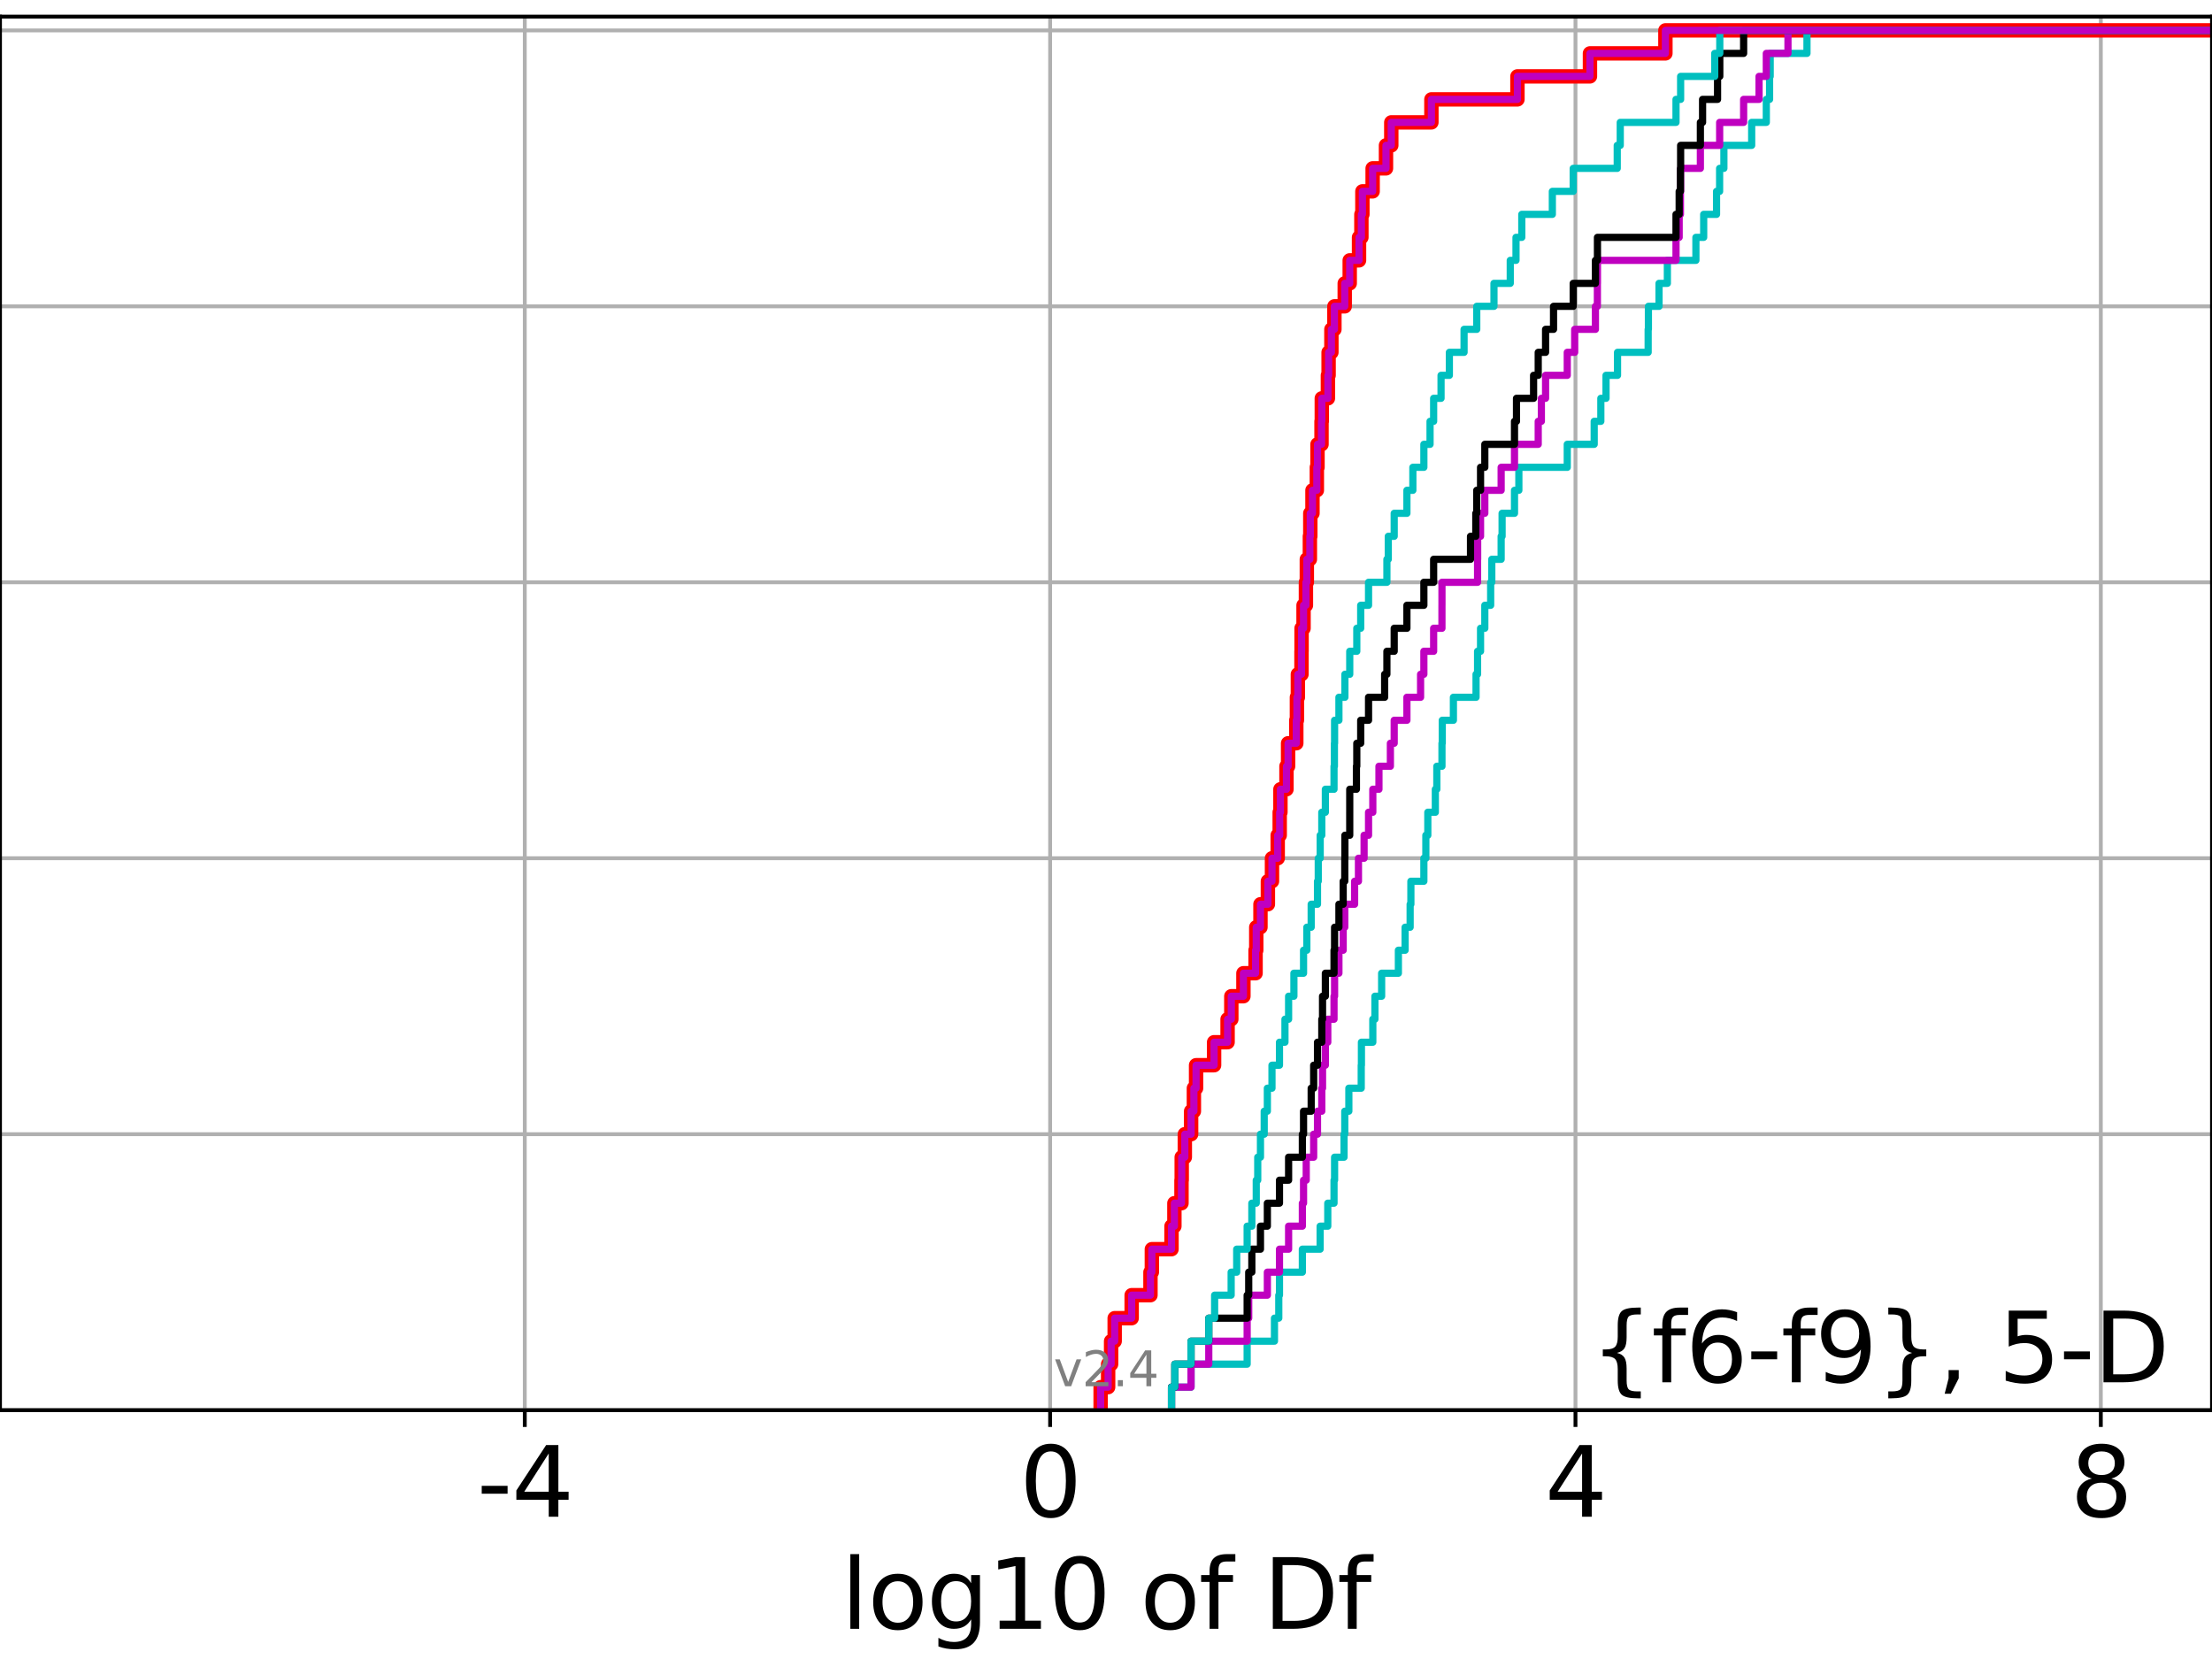 <?xml version="1.0" encoding="utf-8" standalone="no"?>
<!DOCTYPE svg PUBLIC "-//W3C//DTD SVG 1.1//EN"
  "http://www.w3.org/Graphics/SVG/1.1/DTD/svg11.dtd">
<svg height="345.6pt" version="1.1" viewBox="0 0 460.8 345.6" width="460.8pt" xmlns="http://www.w3.org/2000/svg" xmlns:xlink="http://www.w3.org/1999/xlink">
 <defs>
  <style type="text/css">*{stroke-linecap:butt;stroke-linejoin:round;}</style>
 </defs>
 <g id="figure_1">
  <g id="patch_1">
   <path d="M 0 345.6 
L 460.8 345.6 
L 460.8 0 
L 0 0 
z
" style="fill:#ffffff;"/>
  </g>
  <g id="axes_1">
   <g id="patch_2">
    <path d="M 0 293.76 
L 460.8 293.76 
L 460.8 3.456 
L 0 3.456 
z
" style="fill:#ffffff;"/>
   </g>
   <g id="matplotlib.axis_1">
    <g id="xtick_1">
     <g id="line2d_1">
      <path clip-path="url(#p1562eacd7d)" d="M 109.321 293.76 
L 109.321 3.456 
" style="fill:none;stroke:#b0b0b0;stroke-linecap:square;stroke-width:0.8;"/>
     </g>
     <g id="line2d_2">
      <defs>
       <path d="M 0 0 
L 0 3.5 
" id="m4384bf1058" style="stroke:#000000;stroke-width:0.8;"/>
      </defs>
      <g>
       <use style="stroke:#000000;stroke-width:0.8;" x="109.321" xlink:href="#m4384bf1058" y="293.76"/>
      </g>
     </g>
     <g id="text_1">
      <!-- -4 -->
      <g transform="translate(99.351 315.957)scale(0.2 -0.2)">
       <defs>
        <path d="M 313 2009 
L 1997 2009 
L 1997 1497 
L 313 1497 
L 313 2009 
z
" id="DejaVuSans-2d" transform="scale(0.016)"/>
        <path d="M 2419 4116 
L 825 1625 
L 2419 1625 
L 2419 4116 
z
M 2253 4666 
L 3047 4666 
L 3047 1625 
L 3713 1625 
L 3713 1100 
L 3047 1100 
L 3047 0 
L 2419 0 
L 2419 1100 
L 313 1100 
L 313 1709 
L 2253 4666 
z
" id="DejaVuSans-34" transform="scale(0.016)"/>
       </defs>
       <use xlink:href="#DejaVuSans-2d"/>
       <use x="36.084" xlink:href="#DejaVuSans-34"/>
      </g>
     </g>
    </g>
    <g id="xtick_2">
     <g id="line2d_3">
      <path clip-path="url(#p1562eacd7d)" d="M 218.761 293.76 
L 218.761 3.456 
" style="fill:none;stroke:#b0b0b0;stroke-linecap:square;stroke-width:0.8;"/>
     </g>
     <g id="line2d_4">
      <g>
       <use style="stroke:#000000;stroke-width:0.8;" x="218.761" xlink:href="#m4384bf1058" y="293.76"/>
      </g>
     </g>
     <g id="text_2">
      <!-- 0 -->
      <g transform="translate(212.398 315.957)scale(0.2 -0.2)">
       <defs>
        <path d="M 2034 4250 
Q 1547 4250 1301 3770 
Q 1056 3291 1056 2328 
Q 1056 1369 1301 889 
Q 1547 409 2034 409 
Q 2525 409 2770 889 
Q 3016 1369 3016 2328 
Q 3016 3291 2770 3770 
Q 2525 4250 2034 4250 
z
M 2034 4750 
Q 2819 4750 3233 4129 
Q 3647 3509 3647 2328 
Q 3647 1150 3233 529 
Q 2819 -91 2034 -91 
Q 1250 -91 836 529 
Q 422 1150 422 2328 
Q 422 3509 836 4129 
Q 1250 4750 2034 4750 
z
" id="DejaVuSans-30" transform="scale(0.016)"/>
       </defs>
       <use xlink:href="#DejaVuSans-30"/>
      </g>
     </g>
    </g>
    <g id="xtick_3">
     <g id="line2d_5">
      <path clip-path="url(#p1562eacd7d)" d="M 328.2 293.76 
L 328.2 3.456 
" style="fill:none;stroke:#b0b0b0;stroke-linecap:square;stroke-width:0.8;"/>
     </g>
     <g id="line2d_6">
      <g>
       <use style="stroke:#000000;stroke-width:0.8;" x="328.2" xlink:href="#m4384bf1058" y="293.76"/>
      </g>
     </g>
     <g id="text_3">
      <!-- 4 -->
      <g transform="translate(321.838 315.957)scale(0.2 -0.2)">
       <use xlink:href="#DejaVuSans-34"/>
      </g>
     </g>
    </g>
    <g id="xtick_4">
     <g id="line2d_7">
      <path clip-path="url(#p1562eacd7d)" d="M 437.64 293.76 
L 437.64 3.456 
" style="fill:none;stroke:#b0b0b0;stroke-linecap:square;stroke-width:0.8;"/>
     </g>
     <g id="line2d_8">
      <g>
       <use style="stroke:#000000;stroke-width:0.8;" x="437.64" xlink:href="#m4384bf1058" y="293.76"/>
      </g>
     </g>
     <g id="text_4">
      <!-- 8 -->
      <g transform="translate(431.278 315.957)scale(0.2 -0.2)">
       <defs>
        <path d="M 2034 2216 
Q 1584 2216 1326 1975 
Q 1069 1734 1069 1313 
Q 1069 891 1326 650 
Q 1584 409 2034 409 
Q 2484 409 2743 651 
Q 3003 894 3003 1313 
Q 3003 1734 2745 1975 
Q 2488 2216 2034 2216 
z
M 1403 2484 
Q 997 2584 770 2862 
Q 544 3141 544 3541 
Q 544 4100 942 4425 
Q 1341 4750 2034 4750 
Q 2731 4750 3128 4425 
Q 3525 4100 3525 3541 
Q 3525 3141 3298 2862 
Q 3072 2584 2669 2484 
Q 3125 2378 3379 2068 
Q 3634 1759 3634 1313 
Q 3634 634 3220 271 
Q 2806 -91 2034 -91 
Q 1263 -91 848 271 
Q 434 634 434 1313 
Q 434 1759 690 2068 
Q 947 2378 1403 2484 
z
M 1172 3481 
Q 1172 3119 1398 2916 
Q 1625 2713 2034 2713 
Q 2441 2713 2670 2916 
Q 2900 3119 2900 3481 
Q 2900 3844 2670 4047 
Q 2441 4250 2034 4250 
Q 1625 4250 1398 4047 
Q 1172 3844 1172 3481 
z
" id="DejaVuSans-38" transform="scale(0.016)"/>
       </defs>
       <use xlink:href="#DejaVuSans-38"/>
      </g>
     </g>
    </g>
    <g id="text_5">
     <!-- log10 of Df -->
     <g transform="translate(175.214 339.313)scale(0.2 -0.2)">
      <defs>
       <path d="M 603 4863 
L 1178 4863 
L 1178 0 
L 603 0 
L 603 4863 
z
" id="DejaVuSans-6c" transform="scale(0.016)"/>
       <path d="M 1959 3097 
Q 1497 3097 1228 2736 
Q 959 2375 959 1747 
Q 959 1119 1226 758 
Q 1494 397 1959 397 
Q 2419 397 2687 759 
Q 2956 1122 2956 1747 
Q 2956 2369 2687 2733 
Q 2419 3097 1959 3097 
z
M 1959 3584 
Q 2709 3584 3137 3096 
Q 3566 2609 3566 1747 
Q 3566 888 3137 398 
Q 2709 -91 1959 -91 
Q 1206 -91 779 398 
Q 353 888 353 1747 
Q 353 2609 779 3096 
Q 1206 3584 1959 3584 
z
" id="DejaVuSans-6f" transform="scale(0.016)"/>
       <path d="M 2906 1791 
Q 2906 2416 2648 2759 
Q 2391 3103 1925 3103 
Q 1463 3103 1205 2759 
Q 947 2416 947 1791 
Q 947 1169 1205 825 
Q 1463 481 1925 481 
Q 2391 481 2648 825 
Q 2906 1169 2906 1791 
z
M 3481 434 
Q 3481 -459 3084 -895 
Q 2688 -1331 1869 -1331 
Q 1566 -1331 1297 -1286 
Q 1028 -1241 775 -1147 
L 775 -588 
Q 1028 -725 1275 -790 
Q 1522 -856 1778 -856 
Q 2344 -856 2625 -561 
Q 2906 -266 2906 331 
L 2906 616 
Q 2728 306 2450 153 
Q 2172 0 1784 0 
Q 1141 0 747 490 
Q 353 981 353 1791 
Q 353 2603 747 3093 
Q 1141 3584 1784 3584 
Q 2172 3584 2450 3431 
Q 2728 3278 2906 2969 
L 2906 3500 
L 3481 3500 
L 3481 434 
z
" id="DejaVuSans-67" transform="scale(0.016)"/>
       <path d="M 794 531 
L 1825 531 
L 1825 4091 
L 703 3866 
L 703 4441 
L 1819 4666 
L 2450 4666 
L 2450 531 
L 3481 531 
L 3481 0 
L 794 0 
L 794 531 
z
" id="DejaVuSans-31" transform="scale(0.016)"/>
       <path id="DejaVuSans-20" transform="scale(0.016)"/>
       <path d="M 2375 4863 
L 2375 4384 
L 1825 4384 
Q 1516 4384 1395 4259 
Q 1275 4134 1275 3809 
L 1275 3500 
L 2222 3500 
L 2222 3053 
L 1275 3053 
L 1275 0 
L 697 0 
L 697 3053 
L 147 3053 
L 147 3500 
L 697 3500 
L 697 3744 
Q 697 4328 969 4595 
Q 1241 4863 1831 4863 
L 2375 4863 
z
" id="DejaVuSans-66" transform="scale(0.016)"/>
       <path d="M 1259 4147 
L 1259 519 
L 2022 519 
Q 2988 519 3436 956 
Q 3884 1394 3884 2338 
Q 3884 3275 3436 3711 
Q 2988 4147 2022 4147 
L 1259 4147 
z
M 628 4666 
L 1925 4666 
Q 3281 4666 3915 4102 
Q 4550 3538 4550 2338 
Q 4550 1131 3912 565 
Q 3275 0 1925 0 
L 628 0 
L 628 4666 
z
" id="DejaVuSans-44" transform="scale(0.016)"/>
      </defs>
      <use xlink:href="#DejaVuSans-6c"/>
      <use x="27.783" xlink:href="#DejaVuSans-6f"/>
      <use x="88.965" xlink:href="#DejaVuSans-67"/>
      <use x="152.441" xlink:href="#DejaVuSans-31"/>
      <use x="216.064" xlink:href="#DejaVuSans-30"/>
      <use x="279.688" xlink:href="#DejaVuSans-20"/>
      <use x="311.475" xlink:href="#DejaVuSans-6f"/>
      <use x="372.656" xlink:href="#DejaVuSans-66"/>
      <use x="407.861" xlink:href="#DejaVuSans-20"/>
      <use x="439.648" xlink:href="#DejaVuSans-44"/>
      <use x="516.65" xlink:href="#DejaVuSans-66"/>
     </g>
    </g>
   </g>
   <g id="matplotlib.axis_2">
    <g id="ytick_1">
     <g id="line2d_9">
      <path clip-path="url(#p1562eacd7d)" d="M 0 293.76 
L 460.8 293.76 
" style="fill:none;stroke:#b0b0b0;stroke-linecap:square;stroke-width:0.8;"/>
     </g>
     <g id="line2d_10">
      <defs>
       <path d="M 0 0 
L -3.5 0 
" id="m4840907dba" style="stroke:#000000;stroke-width:0.8;"/>
      </defs>
      <g>
       <use style="stroke:#000000;stroke-width:0.8;" x="0" xlink:href="#m4840907dba" y="293.76"/>
      </g>
     </g>
    </g>
    <g id="ytick_2">
     <g id="line2d_11">
      <path clip-path="url(#p1562eacd7d)" d="M 0 236.274 
L 460.8 236.274 
" style="fill:none;stroke:#b0b0b0;stroke-linecap:square;stroke-width:0.8;"/>
     </g>
     <g id="line2d_12">
      <g>
       <use style="stroke:#000000;stroke-width:0.8;" x="0" xlink:href="#m4840907dba" y="236.274"/>
      </g>
     </g>
    </g>
    <g id="ytick_3">
     <g id="line2d_13">
      <path clip-path="url(#p1562eacd7d)" d="M 0 178.788 
L 460.8 178.788 
" style="fill:none;stroke:#b0b0b0;stroke-linecap:square;stroke-width:0.8;"/>
     </g>
     <g id="line2d_14">
      <g>
       <use style="stroke:#000000;stroke-width:0.8;" x="0" xlink:href="#m4840907dba" y="178.788"/>
      </g>
     </g>
    </g>
    <g id="ytick_4">
     <g id="line2d_15">
      <path clip-path="url(#p1562eacd7d)" d="M 0 121.302 
L 460.8 121.302 
" style="fill:none;stroke:#b0b0b0;stroke-linecap:square;stroke-width:0.8;"/>
     </g>
     <g id="line2d_16">
      <g>
       <use style="stroke:#000000;stroke-width:0.8;" x="0" xlink:href="#m4840907dba" y="121.302"/>
      </g>
     </g>
    </g>
    <g id="ytick_5">
     <g id="line2d_17">
      <path clip-path="url(#p1562eacd7d)" d="M 0 63.816 
L 460.8 63.816 
" style="fill:none;stroke:#b0b0b0;stroke-linecap:square;stroke-width:0.8;"/>
     </g>
     <g id="line2d_18">
      <g>
       <use style="stroke:#000000;stroke-width:0.8;" x="0" xlink:href="#m4840907dba" y="63.816"/>
      </g>
     </g>
    </g>
    <g id="ytick_6">
     <g id="line2d_19">
      <path clip-path="url(#p1562eacd7d)" d="M 0 6.33 
L 460.8 6.33 
" style="fill:none;stroke:#b0b0b0;stroke-linecap:square;stroke-width:0.8;"/>
     </g>
     <g id="line2d_20">
      <g>
       <use style="stroke:#000000;stroke-width:0.8;" x="0" xlink:href="#m4840907dba" y="6.33"/>
      </g>
     </g>
    </g>
   </g>
   <g id="line2d_21">
    <path clip-path="url(#p1562eacd7d)" d="M 229.281 293.76 
L 229.281 288.97 
L 230.845 288.97 
L 230.845 284.179 
L 231.463 284.179 
L 231.463 279.389 
L 232.207 279.389 
L 232.207 274.598 
L 235.746 274.598 
L 235.746 269.808 
L 239.663 269.808 
L 239.663 265.017 
L 239.952 265.017 
L 239.952 260.227 
L 244.047 260.227 
L 244.047 255.436 
L 244.647 255.436 
L 244.647 250.646 
L 246.125 250.646 
L 246.125 245.855 
L 246.171 245.855 
L 246.171 241.065 
L 246.822 241.065 
L 246.822 236.274 
L 248.132 236.274 
L 248.132 231.484 
L 248.709 231.484 
L 248.709 226.693 
L 249.164 226.693 
L 249.164 221.903 
L 252.919 221.903 
L 252.919 217.112 
L 255.728 217.112 
L 255.728 212.322 
L 256.506 212.322 
L 256.506 207.531 
L 259.027 207.531 
L 259.027 202.741 
L 261.558 202.741 
L 261.558 197.95 
L 261.701 197.95 
L 261.701 193.16 
L 262.578 193.16 
L 262.578 188.369 
L 264.125 188.369 
L 264.125 183.579 
L 264.977 183.579 
L 264.977 178.788 
L 266.169 178.788 
L 266.169 173.998 
L 266.585 173.998 
L 266.585 169.207 
L 266.738 169.207 
L 266.738 164.417 
L 267.997 164.417 
L 267.997 159.626 
L 268.333 159.626 
L 268.333 154.836 
L 270.042 154.836 
L 270.042 150.045 
L 270.17 150.045 
L 270.17 145.255 
L 270.372 145.255 
L 270.372 140.464 
L 271.121 140.464 
L 271.121 135.674 
L 271.139 135.674 
L 271.139 130.883 
L 271.553 130.883 
L 271.553 126.093 
L 272.048 126.093 
L 272.048 121.302 
L 272.236 121.302 
L 272.236 116.512 
L 272.87 116.512 
L 272.87 111.721 
L 272.959 111.721 
L 272.959 106.931 
L 273.413 106.931 
L 273.413 102.14 
L 274.323 102.14 
L 274.323 97.35 
L 274.46 97.35 
L 274.46 92.559 
L 275.296 92.559 
L 275.296 87.769 
L 275.354 87.769 
L 275.354 82.978 
L 276.629 82.978 
L 276.629 78.188 
L 276.772 78.188 
L 276.772 73.397 
L 277.354 73.397 
L 277.354 68.607 
L 277.982 68.607 
L 277.982 63.816 
L 280.132 63.816 
L 280.132 59.026 
L 281.17 59.026 
L 281.17 54.235 
L 283.111 54.235 
L 283.111 49.445 
L 283.603 49.445 
L 283.603 44.654 
L 283.81 44.654 
L 283.81 39.864 
L 285.945 39.864 
L 285.945 35.073 
L 288.726 35.073 
L 288.726 30.283 
L 289.831 30.283 
L 289.831 25.492 
L 298.187 25.492 
L 298.187 20.702 
L 316.111 20.702 
L 316.111 15.911 
L 331.218 15.911 
L 331.218 11.121 
L 346.934 11.121 
L 346.934 6.33 
L 346.934 6.33 
L 346.934 6.33 
L 460.8 6.33 
" style="fill:none;stroke:#ff0000;stroke-linecap:square;stroke-width:3;"/>
   </g>
   <g id="line2d_22">
    <path clip-path="url(#p1562eacd7d)" d="M 244.047 293.76 
L 244.047 288.97 
L 248.115 288.97 
L 248.115 284.179 
L 259.804 284.179 
L 259.804 279.389 
L 265.494 279.389 
L 265.494 274.598 
L 266.392 274.598 
L 266.392 269.808 
L 266.539 269.808 
L 266.539 265.017 
L 271.303 265.017 
L 271.303 260.227 
L 275.009 260.227 
L 275.009 255.436 
L 276.6 255.436 
L 276.6 250.646 
L 277.902 250.646 
L 277.902 245.855 
L 278.019 245.855 
L 278.019 241.065 
L 279.99 241.065 
L 279.99 236.274 
L 280.14 236.274 
L 280.14 231.484 
L 280.991 231.484 
L 280.991 226.693 
L 283.569 226.693 
L 283.569 221.903 
L 283.61 221.903 
L 283.61 217.112 
L 285.982 217.112 
L 285.982 212.322 
L 286.421 212.322 
L 286.421 207.531 
L 287.821 207.531 
L 287.821 202.741 
L 291.31 202.741 
L 291.31 197.95 
L 292.712 197.95 
L 292.712 193.16 
L 293.758 193.16 
L 293.758 188.369 
L 293.913 188.369 
L 293.913 183.579 
L 296.619 183.579 
L 296.619 178.788 
L 297.032 178.788 
L 297.032 173.998 
L 297.44 173.998 
L 297.44 169.207 
L 299.008 169.207 
L 299.008 164.417 
L 299.318 164.417 
L 299.318 159.626 
L 300.388 159.626 
L 300.388 154.836 
L 300.451 154.836 
L 300.451 150.045 
L 302.77 150.045 
L 302.77 145.255 
L 307.489 145.255 
L 307.489 140.464 
L 307.805 140.464 
L 307.805 135.674 
L 308.426 135.674 
L 308.426 130.883 
L 309.314 130.883 
L 309.314 126.093 
L 310.532 126.093 
L 310.532 121.302 
L 310.767 121.302 
L 310.767 116.512 
L 312.717 116.512 
L 312.717 111.721 
L 312.914 111.721 
L 312.914 106.931 
L 315.498 106.931 
L 315.498 102.14 
L 316.406 102.14 
L 316.406 97.35 
L 326.489 97.35 
L 326.489 92.559 
L 332.099 92.559 
L 332.099 87.769 
L 333.483 87.769 
L 333.483 82.978 
L 334.565 82.978 
L 334.565 78.188 
L 336.96 78.188 
L 336.96 73.397 
L 343.341 73.397 
L 343.341 68.607 
L 343.393 68.607 
L 343.393 63.816 
L 345.607 63.816 
L 345.607 59.026 
L 347.343 59.026 
L 347.343 54.235 
L 353.288 54.235 
L 353.288 49.445 
L 354.909 49.445 
L 354.909 44.654 
L 357.588 44.654 
L 357.588 39.864 
L 358.226 39.864 
L 358.226 35.073 
L 359.119 35.073 
L 359.119 30.283 
L 364.906 30.283 
L 364.906 25.492 
L 367.955 25.492 
L 367.955 20.702 
L 368.636 20.702 
L 368.636 15.911 
L 368.764 15.911 
L 368.764 11.121 
L 376.426 11.121 
L 376.426 6.33 
L 376.426 6.33 
L 376.426 6.33 
L 460.8 6.33 
" style="fill:none;stroke:#00bfbf;stroke-linecap:square;stroke-width:1.5;"/>
   </g>
   <g id="line2d_23">
    <path clip-path="url(#p1562eacd7d)" d="M 244.047 293.76 
L 244.047 288.97 
L 248.115 288.97 
L 248.115 284.179 
L 251.81 284.179 
L 251.81 279.389 
L 259.804 279.389 
L 259.804 274.598 
L 260.129 274.598 
L 260.129 269.808 
L 264.014 269.808 
L 264.014 265.017 
L 266.539 265.017 
L 266.539 260.227 
L 268.44 260.227 
L 268.44 255.436 
L 271.303 255.436 
L 271.303 250.646 
L 271.553 250.646 
L 271.553 245.855 
L 272.111 245.855 
L 272.111 241.065 
L 273.662 241.065 
L 273.662 236.274 
L 274.46 236.274 
L 274.46 231.484 
L 275.354 231.484 
L 275.354 226.693 
L 275.509 226.693 
L 275.509 221.903 
L 276.097 221.903 
L 276.097 217.112 
L 276.6 217.112 
L 276.6 212.322 
L 277.902 212.322 
L 277.902 207.531 
L 278.019 207.531 
L 278.019 202.741 
L 278.922 202.741 
L 278.922 197.95 
L 279.81 197.95 
L 279.81 193.16 
L 280.14 193.16 
L 280.14 188.369 
L 282.191 188.369 
L 282.191 183.579 
L 282.992 183.579 
L 282.992 178.788 
L 284.166 178.788 
L 284.166 173.998 
L 285.093 173.998 
L 285.093 169.207 
L 285.982 169.207 
L 285.982 164.417 
L 287.261 164.417 
L 287.261 159.626 
L 289.643 159.626 
L 289.643 154.836 
L 290.438 154.836 
L 290.438 150.045 
L 293.086 150.045 
L 293.086 145.255 
L 295.932 145.255 
L 295.932 140.464 
L 296.619 140.464 
L 296.619 135.674 
L 298.653 135.674 
L 298.653 130.883 
L 300.384 130.883 
L 300.384 126.093 
L 300.388 126.093 
L 300.388 121.302 
L 307.805 121.302 
L 307.805 116.512 
L 307.825 116.512 
L 307.825 111.721 
L 308.426 111.721 
L 308.426 106.931 
L 309.314 106.931 
L 309.314 102.14 
L 312.717 102.14 
L 312.717 97.35 
L 315.498 97.35 
L 315.498 92.559 
L 320.439 92.559 
L 320.439 87.769 
L 321.096 87.769 
L 321.096 82.978 
L 321.971 82.978 
L 321.971 78.188 
L 326.489 78.188 
L 326.489 73.397 
L 328.037 73.397 
L 328.037 68.607 
L 332.356 68.607 
L 332.356 63.816 
L 332.764 63.816 
L 332.764 59.026 
L 332.779 59.026 
L 332.779 54.235 
L 349.144 54.235 
L 349.144 49.445 
L 349.802 49.445 
L 349.802 44.654 
L 350.066 44.654 
L 350.066 39.864 
L 350.105 39.864 
L 350.105 35.073 
L 354.22 35.073 
L 354.22 30.283 
L 358.236 30.283 
L 358.236 25.492 
L 363.231 25.492 
L 363.231 20.702 
L 366.442 20.702 
L 366.442 15.911 
L 367.955 15.911 
L 367.955 11.121 
L 372.467 11.121 
L 372.467 6.33 
L 372.467 6.33 
L 372.467 6.33 
L 460.8 6.33 
" style="fill:none;stroke:#bf00bf;stroke-linecap:square;stroke-width:1.5;"/>
   </g>
   <g id="line2d_24">
    <path clip-path="url(#p1562eacd7d)" d="M 244.047 293.76 
L 244.047 288.97 
L 244.738 288.97 
L 244.738 284.179 
L 248.115 284.179 
L 248.115 279.389 
L 251.81 279.389 
L 251.81 274.598 
L 259.804 274.598 
L 259.804 269.808 
L 260.129 269.808 
L 260.129 265.017 
L 260.781 265.017 
L 260.781 260.227 
L 262.578 260.227 
L 262.578 255.436 
L 264.014 255.436 
L 264.014 250.646 
L 266.539 250.646 
L 266.539 245.855 
L 268.44 245.855 
L 268.44 241.065 
L 271.303 241.065 
L 271.303 236.274 
L 271.553 236.274 
L 271.553 231.484 
L 273.144 231.484 
L 273.144 226.693 
L 273.662 226.693 
L 273.662 221.903 
L 274.46 221.903 
L 274.46 217.112 
L 275.354 217.112 
L 275.354 212.322 
L 275.509 212.322 
L 275.509 207.531 
L 276.097 207.531 
L 276.097 202.741 
L 277.902 202.741 
L 277.902 197.95 
L 278.019 197.95 
L 278.019 193.16 
L 278.922 193.16 
L 278.922 188.369 
L 279.81 188.369 
L 279.81 183.579 
L 280.14 183.579 
L 280.14 178.788 
L 280.167 178.788 
L 280.167 173.998 
L 281.176 173.998 
L 281.176 169.207 
L 281.177 169.207 
L 281.177 164.417 
L 282.568 164.417 
L 282.568 159.626 
L 282.647 159.626 
L 282.647 154.836 
L 283.46 154.836 
L 283.46 150.045 
L 285.093 150.045 
L 285.093 145.255 
L 288.447 145.255 
L 288.447 140.464 
L 288.917 140.464 
L 288.917 135.674 
L 290.438 135.674 
L 290.438 130.883 
L 293.086 130.883 
L 293.086 126.093 
L 296.619 126.093 
L 296.619 121.302 
L 298.653 121.302 
L 298.653 116.512 
L 306.333 116.512 
L 306.333 111.721 
L 307.435 111.721 
L 307.435 106.931 
L 307.634 106.931 
L 307.634 102.14 
L 308.426 102.14 
L 308.426 97.35 
L 309.314 97.35 
L 309.314 92.559 
L 315.498 92.559 
L 315.498 87.769 
L 315.912 87.769 
L 315.912 82.978 
L 319.473 82.978 
L 319.473 78.188 
L 320.439 78.188 
L 320.439 73.397 
L 321.971 73.397 
L 321.971 68.607 
L 323.63 68.607 
L 323.63 63.816 
L 327.729 63.816 
L 327.729 59.026 
L 332.356 59.026 
L 332.356 54.235 
L 332.779 54.235 
L 332.779 49.445 
L 349.144 49.445 
L 349.144 44.654 
L 349.802 44.654 
L 349.802 39.864 
L 350.066 39.864 
L 350.066 35.073 
L 350.105 35.073 
L 350.105 30.283 
L 354.22 30.283 
L 354.22 25.492 
L 354.677 25.492 
L 354.677 20.702 
L 357.798 20.702 
L 357.798 15.911 
L 358.264 15.911 
L 358.264 11.121 
L 363.231 11.121 
L 363.231 6.33 
L 363.231 6.33 
L 363.231 6.33 
L 460.8 6.33 
" style="fill:none;stroke:#000000;stroke-linecap:square;stroke-width:1.5;"/>
   </g>
   <g id="line2d_25">
    <path clip-path="url(#p1562eacd7d)" d="M 244.047 293.76 
L 244.047 288.97 
L 244.738 288.97 
L 244.738 284.179 
L 248.115 284.179 
L 248.115 279.389 
L 251.81 279.389 
L 251.81 274.598 
L 253.028 274.598 
L 253.028 269.808 
L 256.472 269.808 
L 256.472 265.017 
L 257.629 265.017 
L 257.629 260.227 
L 259.804 260.227 
L 259.804 255.436 
L 260.781 255.436 
L 260.781 250.646 
L 261.701 250.646 
L 261.701 245.855 
L 262.011 245.855 
L 262.011 241.065 
L 262.578 241.065 
L 262.578 236.274 
L 263.358 236.274 
L 263.358 231.484 
L 264.014 231.484 
L 264.014 226.693 
L 264.977 226.693 
L 264.977 221.903 
L 266.539 221.903 
L 266.539 217.112 
L 267.681 217.112 
L 267.681 212.322 
L 268.44 212.322 
L 268.44 207.531 
L 269.545 207.531 
L 269.545 202.741 
L 271.553 202.741 
L 271.553 197.95 
L 272.236 197.95 
L 272.236 193.16 
L 273.144 193.16 
L 273.144 188.369 
L 274.46 188.369 
L 274.46 183.579 
L 274.618 183.579 
L 274.618 178.788 
L 275.021 178.788 
L 275.021 173.998 
L 275.354 173.998 
L 275.354 169.207 
L 276.097 169.207 
L 276.097 164.417 
L 277.902 164.417 
L 277.902 159.626 
L 277.982 159.626 
L 277.982 154.836 
L 278.019 154.836 
L 278.019 150.045 
L 278.922 150.045 
L 278.922 145.255 
L 280.167 145.255 
L 280.167 140.464 
L 281.177 140.464 
L 281.177 135.674 
L 282.647 135.674 
L 282.647 130.883 
L 283.46 130.883 
L 283.46 126.093 
L 285.093 126.093 
L 285.093 121.302 
L 288.917 121.302 
L 288.917 116.512 
L 289.205 116.512 
L 289.205 111.721 
L 290.438 111.721 
L 290.438 106.931 
L 293.086 106.931 
L 293.086 102.14 
L 294.323 102.14 
L 294.323 97.35 
L 296.619 97.35 
L 296.619 92.559 
L 297.906 92.559 
L 297.906 87.769 
L 298.653 87.769 
L 298.653 82.978 
L 300.197 82.978 
L 300.197 78.188 
L 301.93 78.188 
L 301.93 73.397 
L 304.993 73.397 
L 304.993 68.607 
L 307.634 68.607 
L 307.634 63.816 
L 311.222 63.816 
L 311.222 59.026 
L 314.614 59.026 
L 314.614 54.235 
L 315.811 54.235 
L 315.811 49.445 
L 317.019 49.445 
L 317.019 44.654 
L 323.382 44.654 
L 323.382 39.864 
L 327.729 39.864 
L 327.729 35.073 
L 336.9 35.073 
L 336.9 30.283 
L 337.527 30.283 
L 337.527 25.492 
L 349.144 25.492 
L 349.144 20.702 
L 350.105 20.702 
L 350.105 15.911 
L 357.209 15.911 
L 357.209 11.121 
L 358.264 11.121 
L 358.264 6.33 
L 358.264 6.33 
L 358.264 6.33 
L 460.8 6.33 
" style="fill:none;stroke:#00bfbf;stroke-linecap:square;stroke-width:1.5;"/>
   </g>
   <g id="line2d_26">
    <path clip-path="url(#p1562eacd7d)" d="M 229.281 293.76 
L 229.281 288.97 
L 230.845 288.97 
L 230.845 284.179 
L 231.463 284.179 
L 231.463 279.389 
L 232.207 279.389 
L 232.207 274.598 
L 235.746 274.598 
L 235.746 269.808 
L 239.663 269.808 
L 239.663 265.017 
L 239.952 265.017 
L 239.952 260.227 
L 244.047 260.227 
L 244.047 255.436 
L 244.647 255.436 
L 244.647 250.646 
L 246.125 250.646 
L 246.125 245.855 
L 246.171 245.855 
L 246.171 241.065 
L 246.822 241.065 
L 246.822 236.274 
L 248.132 236.274 
L 248.132 231.484 
L 248.709 231.484 
L 248.709 226.693 
L 249.164 226.693 
L 249.164 221.903 
L 252.919 221.903 
L 252.919 217.112 
L 255.728 217.112 
L 255.728 212.322 
L 256.506 212.322 
L 256.506 207.531 
L 259.027 207.531 
L 259.027 202.741 
L 261.558 202.741 
L 261.558 197.95 
L 261.701 197.95 
L 261.701 193.16 
L 262.578 193.16 
L 262.578 188.369 
L 264.125 188.369 
L 264.125 183.579 
L 264.977 183.579 
L 264.977 178.788 
L 266.169 178.788 
L 266.169 173.998 
L 266.585 173.998 
L 266.585 169.207 
L 266.738 169.207 
L 266.738 164.417 
L 267.997 164.417 
L 267.997 159.626 
L 268.333 159.626 
L 268.333 154.836 
L 270.042 154.836 
L 270.042 150.045 
L 270.17 150.045 
L 270.17 145.255 
L 270.372 145.255 
L 270.372 140.464 
L 271.121 140.464 
L 271.121 135.674 
L 271.139 135.674 
L 271.139 130.883 
L 271.553 130.883 
L 271.553 126.093 
L 272.048 126.093 
L 272.048 121.302 
L 272.236 121.302 
L 272.236 116.512 
L 272.87 116.512 
L 272.87 111.721 
L 272.959 111.721 
L 272.959 106.931 
L 273.413 106.931 
L 273.413 102.14 
L 274.323 102.14 
L 274.323 97.35 
L 274.46 97.35 
L 274.46 92.559 
L 275.296 92.559 
L 275.296 87.769 
L 275.354 87.769 
L 275.354 82.978 
L 276.629 82.978 
L 276.629 78.188 
L 276.772 78.188 
L 276.772 73.397 
L 277.354 73.397 
L 277.354 68.607 
L 277.982 68.607 
L 277.982 63.816 
L 280.132 63.816 
L 280.132 59.026 
L 281.17 59.026 
L 281.17 54.235 
L 283.111 54.235 
L 283.111 49.445 
L 283.603 49.445 
L 283.603 44.654 
L 283.81 44.654 
L 283.81 39.864 
L 285.945 39.864 
L 285.945 35.073 
L 288.726 35.073 
L 288.726 30.283 
L 289.831 30.283 
L 289.831 25.492 
L 298.187 25.492 
L 298.187 20.702 
L 316.111 20.702 
L 316.111 15.911 
L 331.218 15.911 
L 331.218 11.121 
L 346.934 11.121 
L 346.934 6.33 
L 346.934 6.33 
L 346.934 6.33 
L 460.8 6.33 
" style="fill:none;stroke:#bf00bf;stroke-linecap:square;stroke-width:1.5;"/>
   </g>
   <g id="patch_3">
    <path d="M 0 293.76 
L 0 3.456 
" style="fill:none;stroke:#000000;stroke-linecap:square;stroke-linejoin:miter;stroke-width:0.8;"/>
   </g>
   <g id="patch_4">
    <path d="M 460.8 293.76 
L 460.8 3.456 
" style="fill:none;stroke:#000000;stroke-linecap:square;stroke-linejoin:miter;stroke-width:0.8;"/>
   </g>
   <g id="patch_5">
    <path d="M 0 293.76 
L 460.8 293.76 
" style="fill:none;stroke:#000000;stroke-linecap:square;stroke-linejoin:miter;stroke-width:0.8;"/>
   </g>
   <g id="patch_6">
    <path d="M 0 3.456 
L 460.8 3.456 
" style="fill:none;stroke:#000000;stroke-linecap:square;stroke-linejoin:miter;stroke-width:0.8;"/>
   </g>
   <g id="text_6">
    <!-- {f6-f9}, 5-D -->
    <g transform="translate(331.334 287.954)scale(0.2 -0.2)">
     <defs>
      <path d="M 3272 -594 
L 3272 -1044 
L 3078 -1044 
Q 2300 -1044 2036 -812 
Q 1772 -581 1772 109 
L 1772 856 
Q 1772 1328 1603 1509 
Q 1434 1691 991 1691 
L 800 1691 
L 800 2138 
L 991 2138 
Q 1438 2138 1605 2317 
Q 1772 2497 1772 2963 
L 1772 3713 
Q 1772 4403 2036 4633 
Q 2300 4863 3078 4863 
L 3272 4863 
L 3272 4416 
L 3059 4416 
Q 2619 4416 2484 4278 
Q 2350 4141 2350 3700 
L 2350 2925 
Q 2350 2434 2208 2212 
Q 2066 1991 1722 1913 
Q 2069 1828 2209 1606 
Q 2350 1384 2350 897 
L 2350 122 
Q 2350 -319 2484 -456 
Q 2619 -594 3059 -594 
L 3272 -594 
z
" id="DejaVuSans-7b" transform="scale(0.016)"/>
      <path d="M 2113 2584 
Q 1688 2584 1439 2293 
Q 1191 2003 1191 1497 
Q 1191 994 1439 701 
Q 1688 409 2113 409 
Q 2538 409 2786 701 
Q 3034 994 3034 1497 
Q 3034 2003 2786 2293 
Q 2538 2584 2113 2584 
z
M 3366 4563 
L 3366 3988 
Q 3128 4100 2886 4159 
Q 2644 4219 2406 4219 
Q 1781 4219 1451 3797 
Q 1122 3375 1075 2522 
Q 1259 2794 1537 2939 
Q 1816 3084 2150 3084 
Q 2853 3084 3261 2657 
Q 3669 2231 3669 1497 
Q 3669 778 3244 343 
Q 2819 -91 2113 -91 
Q 1303 -91 875 529 
Q 447 1150 447 2328 
Q 447 3434 972 4092 
Q 1497 4750 2381 4750 
Q 2619 4750 2861 4703 
Q 3103 4656 3366 4563 
z
" id="DejaVuSans-36" transform="scale(0.016)"/>
      <path d="M 703 97 
L 703 672 
Q 941 559 1184 500 
Q 1428 441 1663 441 
Q 2288 441 2617 861 
Q 2947 1281 2994 2138 
Q 2813 1869 2534 1725 
Q 2256 1581 1919 1581 
Q 1219 1581 811 2004 
Q 403 2428 403 3163 
Q 403 3881 828 4315 
Q 1253 4750 1959 4750 
Q 2769 4750 3195 4129 
Q 3622 3509 3622 2328 
Q 3622 1225 3098 567 
Q 2575 -91 1691 -91 
Q 1453 -91 1209 -44 
Q 966 3 703 97 
z
M 1959 2075 
Q 2384 2075 2632 2365 
Q 2881 2656 2881 3163 
Q 2881 3666 2632 3958 
Q 2384 4250 1959 4250 
Q 1534 4250 1286 3958 
Q 1038 3666 1038 3163 
Q 1038 2656 1286 2365 
Q 1534 2075 1959 2075 
z
" id="DejaVuSans-39" transform="scale(0.016)"/>
      <path d="M 800 -594 
L 1019 -594 
Q 1456 -594 1589 -459 
Q 1722 -325 1722 122 
L 1722 897 
Q 1722 1384 1862 1606 
Q 2003 1828 2350 1913 
Q 2003 1991 1862 2212 
Q 1722 2434 1722 2925 
L 1722 3700 
Q 1722 4144 1589 4280 
Q 1456 4416 1019 4416 
L 800 4416 
L 800 4863 
L 997 4863 
Q 1775 4863 2036 4633 
Q 2297 4403 2297 3713 
L 2297 2963 
Q 2297 2497 2465 2317 
Q 2634 2138 3078 2138 
L 3272 2138 
L 3272 1691 
L 3078 1691 
Q 2634 1691 2465 1509 
Q 2297 1328 2297 856 
L 2297 109 
Q 2297 -581 2036 -812 
Q 1775 -1044 997 -1044 
L 800 -1044 
L 800 -594 
z
" id="DejaVuSans-7d" transform="scale(0.016)"/>
      <path d="M 750 794 
L 1409 794 
L 1409 256 
L 897 -744 
L 494 -744 
L 750 256 
L 750 794 
z
" id="DejaVuSans-2c" transform="scale(0.016)"/>
      <path d="M 691 4666 
L 3169 4666 
L 3169 4134 
L 1269 4134 
L 1269 2991 
Q 1406 3038 1543 3061 
Q 1681 3084 1819 3084 
Q 2600 3084 3056 2656 
Q 3513 2228 3513 1497 
Q 3513 744 3044 326 
Q 2575 -91 1722 -91 
Q 1428 -91 1123 -41 
Q 819 9 494 109 
L 494 744 
Q 775 591 1075 516 
Q 1375 441 1709 441 
Q 2250 441 2565 725 
Q 2881 1009 2881 1497 
Q 2881 1984 2565 2268 
Q 2250 2553 1709 2553 
Q 1456 2553 1204 2497 
Q 953 2441 691 2322 
L 691 4666 
z
" id="DejaVuSans-35" transform="scale(0.016)"/>
     </defs>
     <use xlink:href="#DejaVuSans-7b"/>
     <use x="63.623" xlink:href="#DejaVuSans-66"/>
     <use x="98.828" xlink:href="#DejaVuSans-36"/>
     <use x="162.451" xlink:href="#DejaVuSans-2d"/>
     <use x="198.535" xlink:href="#DejaVuSans-66"/>
     <use x="233.74" xlink:href="#DejaVuSans-39"/>
     <use x="297.363" xlink:href="#DejaVuSans-7d"/>
     <use x="360.986" xlink:href="#DejaVuSans-2c"/>
     <use x="392.773" xlink:href="#DejaVuSans-20"/>
     <use x="424.561" xlink:href="#DejaVuSans-35"/>
     <use x="488.184" xlink:href="#DejaVuSans-2d"/>
     <use x="524.268" xlink:href="#DejaVuSans-44"/>
    </g>
   </g>
   <g id="text_7">
    <!-- v2.4 -->
    <g style="fill:#808080;" transform="translate(219.489 288.777)scale(0.1 -0.1)">
     <defs>
      <path d="M 191 3500 
L 800 3500 
L 1894 563 
L 2988 3500 
L 3597 3500 
L 2284 0 
L 1503 0 
L 191 3500 
z
" id="DejaVuSans-76" transform="scale(0.016)"/>
      <path d="M 1228 531 
L 3431 531 
L 3431 0 
L 469 0 
L 469 531 
Q 828 903 1448 1529 
Q 2069 2156 2228 2338 
Q 2531 2678 2651 2914 
Q 2772 3150 2772 3378 
Q 2772 3750 2511 3984 
Q 2250 4219 1831 4219 
Q 1534 4219 1204 4116 
Q 875 4013 500 3803 
L 500 4441 
Q 881 4594 1212 4672 
Q 1544 4750 1819 4750 
Q 2544 4750 2975 4387 
Q 3406 4025 3406 3419 
Q 3406 3131 3298 2873 
Q 3191 2616 2906 2266 
Q 2828 2175 2409 1742 
Q 1991 1309 1228 531 
z
" id="DejaVuSans-32" transform="scale(0.016)"/>
      <path d="M 684 794 
L 1344 794 
L 1344 0 
L 684 0 
L 684 794 
z
" id="DejaVuSans-2e" transform="scale(0.016)"/>
     </defs>
     <use xlink:href="#DejaVuSans-76"/>
     <use x="59.18" xlink:href="#DejaVuSans-32"/>
     <use x="122.803" xlink:href="#DejaVuSans-2e"/>
     <use x="154.59" xlink:href="#DejaVuSans-34"/>
    </g>
   </g>
  </g>
 </g>
 <defs>
  <clipPath id="p1562eacd7d">
   <rect height="290.304" width="460.8" x="0" y="3.456"/>
  </clipPath>
 </defs>
</svg>
